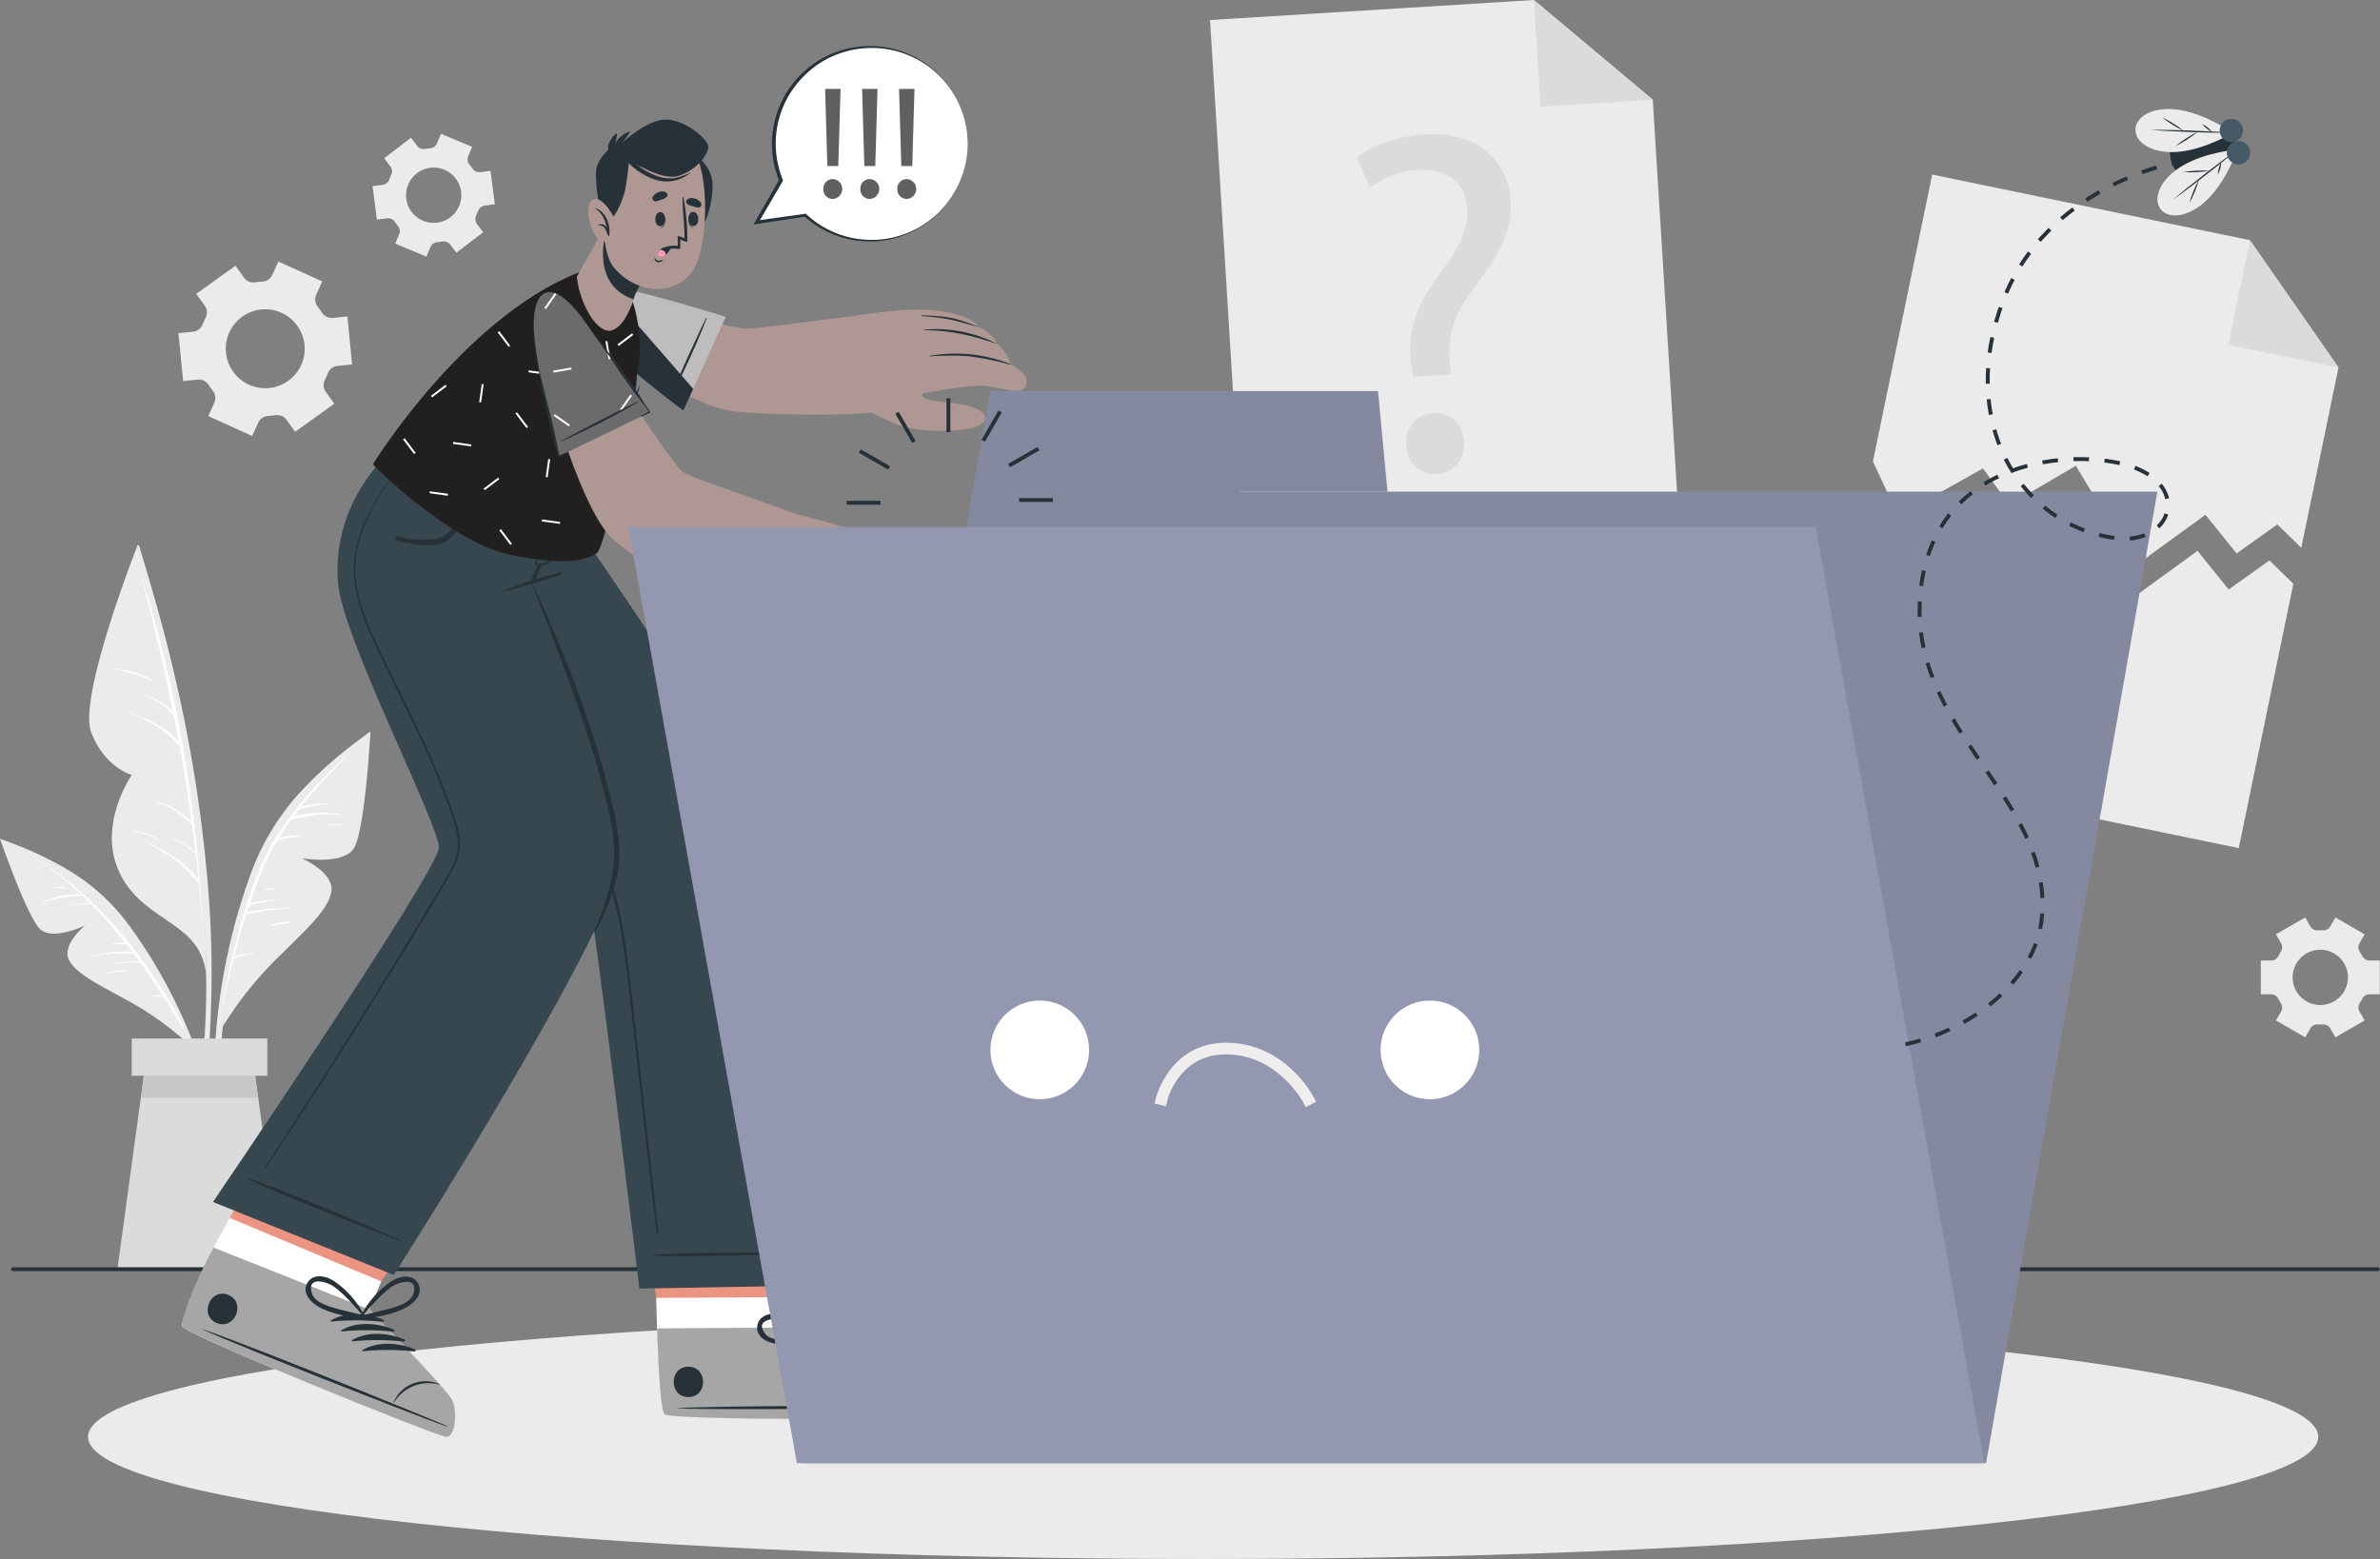 <svg width="612" height="401" viewBox="0 0 612 401" fill="none" xmlns="http://www.w3.org/2000/svg">
<rect x="0" y="0" width="612" height="401" fill="#808080" stroke="none"/>
<g clip-path="url(#clip0_101_2)">
<path d="M601.328 94.54L591.758 140.884L585.602 134.878L575.119 142.35L567.112 132.409L549.146 145.466L533.803 119.796L516.68 129.827L509.892 120.464L488.15 132.714L481.608 118.714L496.847 44.903L578.547 61.772L601.328 94.54Z" fill="#EBEBEB"/>
<path d="M578.551 61.766L601.33 94.533L572.994 88.683L578.551 61.766Z" fill="#DBDBDB"/>
<path d="M589.722 150.147L575.687 218.142L465.642 195.427L479.572 127.973L486.114 141.973L507.856 129.723L514.644 139.086L531.768 129.066L547.111 154.736L565.077 141.676L573.084 151.617L583.567 144.145L589.722 150.147Z" fill="#EBEBEB"/>
<path d="M432.213 142.179L320.063 149.119L311.154 5.153L394.425 0L425.002 25.645L432.213 142.179Z" fill="#EBEBEB"/>
<path d="M394.425 0L425.002 25.645L396.123 27.432L394.425 0Z" fill="#DBDBDB"/>
<path d="M363.336 96.866L362.902 93.619C361.771 86.888 363.614 79.361 369.463 71.485C374.735 64.521 377.597 59.453 377.281 53.81C376.923 47.41 372.671 43.373 364.761 43.69C360.241 43.926 355.899 45.53 352.311 48.29L348.858 40.556C352.829 37.314 359.866 34.907 366.513 34.535C380.937 33.727 387.958 42.267 388.492 51.799C388.969 60.329 384.548 66.741 378.928 74.228C373.775 81.059 372.077 86.69 372.811 93.066L373.119 96.32L363.336 96.866ZM361.56 114.58C361.3 109.94 364.253 106.503 368.643 106.257C373.033 106.011 376.226 109.104 376.485 113.745C376.731 118.134 374.037 121.682 369.396 121.945C365.006 122.185 361.806 118.966 361.56 114.577V114.58Z" fill="#DBDBDB"/>
<path d="M82.861 72.38L71.58 67.266L70.015 70.722C69.787 71.218 69.426 71.641 68.972 71.944C68.518 72.246 67.988 72.417 67.443 72.436C66.825 72.463 66.209 72.523 65.598 72.617C65.06 72.703 64.51 72.638 64.007 72.43C63.504 72.222 63.068 71.878 62.749 71.437L60.539 68.354L50.462 75.574L52.671 78.657C52.986 79.101 53.171 79.624 53.206 80.168C53.242 80.711 53.126 81.254 52.871 81.735C52.586 82.284 52.331 82.847 52.106 83.423C51.913 83.933 51.581 84.379 51.149 84.712C50.716 85.045 50.2 85.251 49.657 85.307L45.881 85.678L47.098 98.01L50.886 97.633C51.43 97.585 51.976 97.688 52.464 97.932C52.953 98.176 53.364 98.55 53.652 99.014C53.815 99.27 53.986 99.521 54.164 99.77C54.342 100.019 54.525 100.261 54.714 100.497C55.059 100.917 55.281 101.424 55.355 101.962C55.429 102.5 55.352 103.049 55.134 103.546L53.558 107.027L64.843 112.145L66.415 108.682C66.643 108.186 67.005 107.764 67.46 107.461C67.915 107.159 68.444 106.989 68.99 106.971C69.605 106.944 70.218 106.885 70.827 106.793C71.364 106.707 71.915 106.772 72.417 106.98C72.92 107.189 73.355 107.532 73.674 107.973L75.884 111.057L85.961 103.838L83.751 100.753C83.437 100.309 83.252 99.787 83.217 99.244C83.182 98.701 83.297 98.159 83.551 97.678C83.834 97.131 84.088 96.569 84.311 95.995C84.504 95.484 84.836 95.038 85.268 94.704C85.701 94.371 86.217 94.165 86.76 94.108L90.544 93.733L89.327 81.401L85.541 81.775C84.999 81.822 84.454 81.719 83.968 81.475C83.481 81.232 83.072 80.858 82.785 80.396C82.62 80.14 82.447 79.886 82.268 79.635C82.089 79.384 81.905 79.141 81.718 78.907C81.371 78.485 81.149 77.976 81.074 77.435C81 76.894 81.078 76.343 81.298 75.844L82.861 72.38ZM76.461 83.789C77.629 85.421 78.288 87.364 78.352 89.371C78.417 91.377 77.885 93.358 76.824 95.062C75.763 96.767 74.22 98.118 72.391 98.946C70.562 99.773 68.528 100.04 66.548 99.712C64.567 99.384 62.728 98.476 61.264 97.102C59.799 95.729 58.774 93.953 58.319 91.997C57.865 90.042 58 87.995 58.708 86.117C59.416 84.238 60.666 82.612 62.298 81.443C63.382 80.666 64.608 80.111 65.906 79.809C67.204 79.506 68.55 79.463 69.865 79.681C71.18 79.899 72.439 80.374 73.571 81.079C74.702 81.784 75.684 82.704 76.459 83.789H76.461Z" fill="#EBEBEB"/>
<path d="M592.764 235.979L585.245 240.318L586.574 242.618C586.764 242.95 586.857 243.328 586.845 243.71C586.832 244.093 586.713 244.464 586.501 244.782C586.264 245.145 586.048 245.521 585.852 245.907C585.681 246.248 585.42 246.535 585.096 246.737C584.772 246.938 584.398 247.046 584.017 247.048H581.36V255.733H584.017C584.398 255.735 584.772 255.843 585.096 256.044C585.42 256.246 585.681 256.533 585.852 256.874C586.048 257.261 586.264 257.636 586.501 257.999C586.713 258.317 586.832 258.689 586.845 259.071C586.857 259.453 586.764 259.831 586.574 260.163L585.245 262.463L592.764 266.802L594.095 264.49C594.29 264.161 594.572 263.892 594.91 263.713C595.248 263.535 595.629 263.454 596.011 263.479C596.223 263.49 596.436 263.496 596.65 263.495C596.863 263.495 597.077 263.495 597.288 263.479C597.668 263.454 598.047 263.535 598.384 263.712C598.721 263.889 599.002 264.157 599.196 264.484L600.535 266.802L608.054 262.463L606.724 260.155C606.535 259.823 606.441 259.444 606.455 259.062C606.468 258.68 606.588 258.309 606.8 257.991C607.036 257.63 607.252 257.256 607.448 256.872C607.619 256.531 607.88 256.244 608.204 256.043C608.528 255.842 608.901 255.734 609.282 255.732H611.94V247.047H609.28C608.899 247.045 608.526 246.937 608.202 246.736C607.879 246.535 607.617 246.249 607.446 245.908C607.25 245.524 607.034 245.15 606.798 244.789C606.586 244.471 606.466 244.1 606.453 243.717C606.44 243.335 606.533 242.956 606.722 242.624L608.052 240.316L600.533 235.977L599.201 238.286C599.007 238.614 598.726 238.882 598.388 239.06C598.051 239.237 597.671 239.318 597.291 239.293C597.079 239.282 596.864 239.277 596.648 239.277C596.432 239.277 596.221 239.282 596.009 239.293C595.627 239.318 595.246 239.237 594.908 239.059C594.569 238.881 594.287 238.612 594.092 238.283L592.764 235.979ZM596.65 244.279C598.056 244.28 599.431 244.698 600.6 245.48C601.769 246.262 602.68 247.373 603.217 248.672C603.755 249.972 603.895 251.402 603.62 252.781C603.345 254.16 602.667 255.427 601.672 256.421C600.677 257.415 599.409 258.091 598.03 258.365C596.65 258.639 595.221 258.497 593.922 257.959C592.623 257.42 591.513 256.508 590.732 255.338C589.951 254.168 589.534 252.793 589.535 251.387C589.535 250.453 589.719 249.528 590.076 248.665C590.434 247.802 590.958 247.019 591.619 246.359C592.28 245.698 593.064 245.175 593.928 244.818C594.791 244.462 595.716 244.279 596.65 244.28V244.279Z" fill="#EBEBEB"/>
<path d="M105.68 35.429L98.78 40.702L100.395 42.813C100.626 43.118 100.767 43.481 100.804 43.861C100.84 44.242 100.77 44.625 100.602 44.968C100.414 45.359 100.247 45.759 100.102 46.168C99.977 46.528 99.755 46.847 99.46 47.089C99.165 47.331 98.809 47.486 98.431 47.537L95.795 47.88L96.916 56.491L99.552 56.148C99.931 56.102 100.315 56.161 100.662 56.32C101.009 56.479 101.306 56.731 101.518 57.048C101.762 57.406 102.026 57.751 102.307 58.08C102.558 58.368 102.724 58.721 102.786 59.098C102.848 59.475 102.804 59.862 102.659 60.216L101.638 62.67L109.654 66.002L110.676 63.537C110.827 63.186 111.072 62.883 111.384 62.662C111.696 62.442 112.063 62.312 112.445 62.288C112.656 62.271 112.868 62.249 113.081 62.221C113.294 62.193 113.505 62.16 113.712 62.121C114.085 62.047 114.472 62.078 114.828 62.21C115.185 62.343 115.498 62.572 115.733 62.871L117.36 64.997L124.26 59.724L122.642 57.607C122.412 57.301 122.272 56.938 122.237 56.557C122.201 56.177 122.272 55.794 122.442 55.451C122.63 55.062 122.797 54.664 122.942 54.257C123.068 53.897 123.29 53.579 123.585 53.338C123.88 53.096 124.236 52.942 124.614 52.89L127.25 52.547L126.129 43.936L123.493 44.279C123.115 44.326 122.731 44.267 122.384 44.109C122.037 43.952 121.74 43.701 121.527 43.385C121.283 43.029 121.021 42.687 120.74 42.359C120.487 42.071 120.319 41.718 120.256 41.34C120.192 40.962 120.235 40.574 120.38 40.219L121.401 37.758L113.385 34.426L112.362 36.887C112.212 37.237 111.967 37.539 111.656 37.759C111.345 37.979 110.978 38.108 110.598 38.133C110.386 38.149 110.172 38.172 109.958 38.2C109.744 38.228 109.535 38.26 109.326 38.3C108.951 38.374 108.562 38.343 108.204 38.21C107.845 38.077 107.53 37.846 107.295 37.545L105.68 35.429ZM110.604 43.159C111.999 42.978 113.416 43.215 114.677 43.839C115.937 44.464 116.984 45.448 117.685 46.668C118.386 47.887 118.71 49.287 118.615 50.691C118.52 52.094 118.011 53.438 117.153 54.552C116.294 55.667 115.125 56.501 113.792 56.951C112.459 57.401 111.023 57.445 109.665 57.078C108.307 56.711 107.088 55.95 106.163 54.891C105.237 53.831 104.647 52.521 104.466 51.126C104.345 50.2 104.408 49.258 104.652 48.356C104.895 47.454 105.314 46.609 105.884 45.869C106.455 45.129 107.165 44.509 107.976 44.044C108.786 43.579 109.68 43.278 110.607 43.159H110.604Z" fill="#EBEBEB"/>
<path d="M54.199 261.049C54.58 251.37 54.446 241.678 53.799 232.014C52.369 212.083 49.326 192.3 44.699 172.861C42.163 161.914 39.04 151.152 35.785 140.402C35.685 140.078 35.169 140.169 35.259 140.508C45.323 178.403 53.58 217.508 53.011 256.908C52.852 267.933 51.576 278.761 50.529 289.716C50.501 290.009 50.983 290.126 51.05 289.825C53.134 280.446 53.809 270.623 54.199 261.049Z" fill="#EBEBEB"/>
<path d="M35.265 140.508C35.265 140.508 20.019 179.208 23.432 188.301C26.845 197.394 33.88 199.338 33.88 199.338C33.88 199.338 24.552 212.656 31.071 225.147C37.59 237.638 52.071 237.047 53.035 251.21C53.037 251.21 53.844 191.991 35.265 140.508Z" fill="#EBEBEB"/>
<path d="M51.38 226.758C51.398 226.692 51.393 226.621 51.365 226.558C49.362 200.137 44.403 174.023 36.58 148.707C36.557 148.632 36.434 148.657 36.455 148.734C39.475 160.054 42.142 171.435 44.455 182.878C42.408 180.937 39.905 179.542 37.178 178.82C37.168 178.816 37.156 178.817 37.146 178.822C37.136 178.826 37.129 178.835 37.125 178.845C37.121 178.855 37.122 178.867 37.127 178.877C37.131 178.887 37.14 178.894 37.15 178.898C40.017 179.952 42.593 181.673 44.664 183.919C45.11 186.161 45.543 188.405 45.964 190.652C42.557 186.845 37.831 184.952 33.104 183.159C33.092 183.158 33.08 183.161 33.069 183.167C33.059 183.173 33.051 183.183 33.047 183.195C33.042 183.206 33.042 183.219 33.046 183.23C33.05 183.242 33.057 183.252 33.067 183.259C37.991 185.264 42.895 187.847 46.232 192.09C47.395 198.512 48.416 204.956 49.294 211.421C46.831 208.841 43.673 207.032 40.202 206.211C40.096 206.185 40.037 206.342 40.145 206.373C43.727 207.405 46.93 209.457 49.365 212.279C49.382 212.296 49.401 212.31 49.422 212.322C49.727 214.596 50.015 216.873 50.284 219.152C48.378 217.54 46.227 216.243 43.912 215.309C43.85 215.283 43.812 215.38 43.878 215.409C46.237 216.432 48.397 217.862 50.26 219.633C50.286 219.658 50.314 219.655 50.341 219.665C50.595 221.833 50.848 224 51.067 226.172C47.633 222.022 43.176 218.84 38.136 216.939C38.036 216.901 37.985 217.053 38.081 217.095C43.058 219.287 47.431 222.652 50.825 226.901C50.861 226.95 50.911 226.986 50.969 227.004C51.027 227.022 51.089 227.021 51.146 227.001C51.475 230.331 51.765 233.667 52.015 237.008C52.015 237.053 52.094 237.058 52.091 237.008C51.896 233.593 51.659 230.177 51.38 226.758Z" fill="white"/>
<path d="M39.13 174.974C36.37 173.257 33.217 172.274 29.97 172.119C29.894 172.112 29.888 172.219 29.962 172.235C33.098 172.819 36.143 173.813 39.019 175.193C39.15 175.249 39.244 175.053 39.13 174.974Z" fill="white"/>
<path d="M40.98 215.945C38.858 214.733 36.524 213.935 34.104 213.594C34.02 213.58 34.013 213.709 34.095 213.724C36.462 214.197 38.751 214.999 40.895 216.109C40.992 216.155 41.07 215.999 40.98 215.945Z" fill="white"/>
<path d="M94.28 188.933C87.833 193.391 81.913 198.566 76.633 204.359C71.189 210.488 66.986 217.616 64.257 225.346C58.465 241.464 55.35 258.422 55.038 275.546C54.843 285.029 55.755 294.503 57.756 303.775C57.769 303.845 57.81 303.907 57.868 303.947C57.927 303.987 58 304.002 58.069 303.989C58.139 303.975 58.201 303.935 58.241 303.876C58.281 303.817 58.296 303.745 58.283 303.675C55.796 287.313 55.889 270.663 58.56 254.33C61.181 238.321 65.293 220.905 75.47 207.895C81.011 200.81 87.92 195.237 94.749 189.477C95.107 189.166 94.648 188.673 94.28 188.933Z" fill="#EBEBEB"/>
<path d="M57.28 264.015C60.95 258.078 65.263 252.564 70.143 247.573C77.77 239.948 84.194 234.528 85.185 229.485C86.176 224.442 77.545 220.728 77.545 220.728C77.545 220.728 88.1 222.623 90.988 218.194C93.876 213.765 95.27 188.109 95.27 188.109C95.27 188.109 76.07 201.818 67.122 221.035C58.174 240.252 57.28 264.015 57.28 264.015Z" fill="#EBEBEB"/>
<path d="M88.627 194.686C80.548 202.621 72.417 211.077 67.659 221.502C66.034 225.103 64.618 228.795 63.418 232.559C63.418 232.565 63.418 232.571 63.412 232.576C63.167 233.335 62.919 234.091 62.687 234.855C62.665 234.893 62.651 234.935 62.648 234.979C60.39 242.771 58.569 250.684 57.194 258.679C57.184 258.73 57.261 258.756 57.272 258.704C58.1 254.704 59.012 250.659 60.032 246.629C60.071 246.63 60.11 246.622 60.146 246.607C61.749 245.921 63.449 245.49 65.185 245.327C65.3 245.317 65.291 245.117 65.174 245.127C63.479 245.205 61.803 245.511 60.19 246.036C61.12 242.403 62.132 238.779 63.268 235.207C67 234.304 70.818 233.805 74.656 233.718C74.695 233.718 74.702 233.659 74.662 233.657C70.903 233.483 67.138 233.802 63.462 234.607C63.662 233.994 63.862 233.385 64.071 232.775C66.566 232.179 69.097 231.75 71.649 231.491C71.695 231.486 71.692 231.408 71.649 231.409C69.151 231.456 66.665 231.758 64.229 232.309C65.274 229.219 66.403 226.171 67.655 223.202C68.693 220.773 69.905 218.422 71.28 216.166C73.302 215.662 75.356 215.294 77.427 215.066C77.486 215.061 77.479 214.966 77.422 214.966C75.488 214.818 73.543 215.01 71.675 215.534C72.685 213.902 73.746 212.305 74.882 210.757C79.188 209.804 83.553 208.919 87.957 209.746C88.033 209.76 88.057 209.632 87.986 209.612C83.793 208.512 79.631 209.146 75.459 209.971C75.914 209.366 76.38 208.771 76.85 208.171C79.457 207.368 82.167 206.942 84.895 206.907C84.906 206.907 84.916 206.902 84.924 206.895C84.933 206.887 84.938 206.877 84.939 206.866C84.939 206.855 84.936 206.844 84.93 206.835C84.923 206.826 84.914 206.82 84.903 206.818C82.383 206.586 79.843 206.812 77.403 207.484C80.964 203.061 84.895 198.907 88.783 194.799C88.959 194.609 88.819 194.498 88.627 194.686Z" fill="white"/>
<path d="M88.412 212.174C87.148 211.991 85.868 211.946 84.594 212.041C84.562 212.048 84.534 212.066 84.514 212.092C84.494 212.118 84.484 212.15 84.486 212.183C84.487 212.216 84.5 212.247 84.523 212.271C84.545 212.294 84.576 212.309 84.608 212.313C85.872 212.35 87.135 212.256 88.4 212.325C88.419 212.325 88.437 212.318 88.451 212.305C88.465 212.292 88.474 212.274 88.475 212.255C88.477 212.236 88.471 212.217 88.46 212.202C88.448 212.187 88.431 212.177 88.412 212.174Z" fill="white"/>
<path d="M74.592 237.066C72.565 237.112 70.562 237.514 68.674 238.254C68.627 238.271 68.654 238.354 68.702 238.338C70.657 237.873 72.633 237.684 74.602 237.358C74.636 237.351 74.667 237.332 74.689 237.305C74.711 237.277 74.722 237.243 74.721 237.208C74.72 237.173 74.706 237.139 74.683 237.113C74.659 237.087 74.627 237.07 74.592 237.066Z" fill="white"/>
<path d="M70.45 228.466C69.607 228.457 68.766 228.533 67.938 228.693C67.92 228.697 67.904 228.707 67.893 228.721C67.882 228.735 67.877 228.753 67.878 228.771C67.879 228.79 67.886 228.807 67.899 228.82C67.911 228.833 67.928 228.841 67.946 228.843C68.787 228.888 69.63 228.848 70.463 228.725C70.494 228.719 70.522 228.702 70.541 228.677C70.56 228.652 70.57 228.621 70.569 228.59C70.567 228.558 70.554 228.529 70.532 228.506C70.511 228.483 70.481 228.469 70.45 228.466Z" fill="white"/>
<path d="M0.993 216.159C7.24 218.275 13.227 221.093 18.839 224.559C24.662 228.261 29.711 233.058 33.706 238.684C42.119 250.388 48.558 263.39 52.769 277.175C55.119 284.805 56.571 292.683 57.095 300.649C57.099 300.708 57.08 300.766 57.041 300.811C57.003 300.856 56.949 300.884 56.89 300.889C56.831 300.894 56.773 300.877 56.727 300.839C56.681 300.802 56.652 300.749 56.645 300.69C54.876 286.874 50.952 273.421 45.016 260.82C39.194 248.471 31.84 235.326 20.598 227.149C14.476 222.697 7.598 219.783 0.738 216.7C0.38 216.543 0.634 216.035 0.993 216.159Z" fill="#EBEBEB"/>
<path d="M48.289 268.366C43.947 264.411 39.181 260.947 34.08 258.037C26.145 253.629 19.694 250.728 17.726 246.876C15.758 243.024 21.885 238.023 21.885 238.023C21.885 238.023 13.785 241.996 10.42 239.079C7.055 236.162 0 215.722 0 215.722C0 215.722 18.708 222.378 30.39 235.862C42.072 249.346 48.289 268.366 48.289 268.366Z" fill="#EBEBEB"/>
<path d="M47.315 264.154C37.958 246.592 25.473 230.704 8.365 220.217C8.364 220.216 8.362 220.216 8.36 220.217C8.359 220.217 8.358 220.218 8.357 220.219C8.356 220.221 8.355 220.222 8.355 220.224C8.355 220.225 8.356 220.227 8.357 220.228C12.825 223.101 17.017 226.381 20.879 230.028C17.398 229.839 13.929 230.572 10.821 232.151C10.814 232.154 10.808 232.159 10.803 232.165C10.798 232.17 10.794 232.177 10.791 232.184C10.789 232.192 10.788 232.199 10.788 232.207C10.789 232.215 10.791 232.222 10.794 232.229C10.797 232.236 10.802 232.242 10.808 232.247C10.813 232.252 10.82 232.256 10.827 232.259C10.835 232.261 10.842 232.262 10.85 232.262C10.858 232.261 10.865 232.259 10.872 232.256C14.178 231.015 17.691 230.422 21.221 230.507C21.264 230.505 21.304 230.489 21.338 230.463C21.945 231.039 22.545 231.623 23.138 232.215C21.329 232.299 19.531 232.538 17.763 232.928C17.754 232.931 17.747 232.937 17.742 232.945C17.737 232.953 17.736 232.963 17.738 232.972C17.739 232.981 17.744 232.989 17.752 232.995C17.759 233 17.769 233.003 17.778 233.002C19.649 232.65 21.552 232.493 23.455 232.534C26.584 235.703 29.531 239.048 32.28 242.552C31.022 242.376 29.741 242.469 28.522 242.825C28.503 242.829 28.486 242.839 28.476 242.855C28.465 242.871 28.461 242.891 28.465 242.909C28.468 242.928 28.479 242.945 28.495 242.956C28.511 242.966 28.53 242.971 28.549 242.967C29.881 242.815 31.225 242.796 32.561 242.912C33.073 243.563 33.591 244.212 34.093 244.872C30.274 244.638 26.441 245.009 22.738 245.972C22.732 245.973 22.727 245.975 22.722 245.979C22.717 245.982 22.713 245.986 22.71 245.991C22.706 245.996 22.704 246.001 22.703 246.007C22.702 246.012 22.702 246.018 22.703 246.024C22.704 246.03 22.706 246.035 22.71 246.04C22.713 246.045 22.717 246.049 22.722 246.052C22.727 246.055 22.732 246.058 22.738 246.059C22.743 246.06 22.749 246.06 22.755 246.059C26.594 245.309 30.513 245.054 34.417 245.302C34.894 245.935 35.346 246.586 35.817 247.226C33.539 247.17 31.264 247.431 29.058 248C28.973 248.021 28.997 248.155 29.084 248.135C31.382 247.636 33.737 247.452 36.084 247.59C38.097 250.363 40.024 253.197 41.877 256.067C40.888 255.89 39.871 255.951 38.911 256.245C38.901 256.248 38.893 256.255 38.887 256.264C38.882 256.272 38.88 256.283 38.882 256.293C38.884 256.303 38.89 256.312 38.898 256.319C38.906 256.325 38.917 256.328 38.927 256.327C39.999 256.243 41.078 256.294 42.137 256.478C43.804 259.072 45.41 261.688 46.957 264.327C47.08 264.553 47.439 264.387 47.315 264.154Z" fill="white"/>
<path d="M32.76 249.586C30.922 249.461 29.078 249.686 27.325 250.251C27.275 250.267 27.287 250.342 27.34 250.332C29.126 250.031 30.93 249.846 32.74 249.778C32.762 249.774 32.782 249.764 32.797 249.748C32.812 249.732 32.821 249.711 32.823 249.69C32.826 249.668 32.821 249.646 32.809 249.627C32.798 249.608 32.781 249.594 32.76 249.586Z" fill="white"/>
<path d="M16.441 228.183C15.603 228.118 14.76 228.168 13.935 228.329C13.835 228.344 13.868 228.488 13.963 228.477C14.787 228.389 15.6 228.42 16.425 228.396C16.452 228.396 16.479 228.386 16.499 228.368C16.519 228.349 16.531 228.324 16.533 228.297C16.535 228.27 16.527 228.243 16.51 228.222C16.493 228.2 16.468 228.187 16.441 228.183Z" fill="white"/>
<path d="M72.419 326.446H30.19L36.211 282.338L37.75 271.029H64.859L66.398 282.338L72.419 326.446Z" fill="#DBDBDB"/>
<path d="M66.397 282.339H36.211L37.75 271.03H64.859L66.397 282.339Z" fill="#C7C7C7"/>
<path d="M68.735 267.107H33.873V276.685H68.735V267.107Z" fill="#DBDBDB"/>
<path d="M3.344 326.446H611.416" stroke="#263238" stroke-linecap="round" stroke-linejoin="round"/>
<path d="M309.38 400.981C467.743 400.981 596.122 386.914 596.122 369.561C596.122 352.208 467.743 338.141 309.38 338.141C151.017 338.141 22.638 352.208 22.638 369.561C22.638 386.914 151.017 400.981 309.38 400.981Z" fill="#EBEBEB"/>
<path d="M242.631 364.353C240.3 365.143 173.487 365.377 170.931 363.776C169.959 363.176 169.357 353.445 168.964 341.669C168.879 339.126 168.806 336.5 168.748 333.832L163.33 298.196L207.995 297.909L212.211 333.553L212.04 341.393C212.04 341.393 237.661 352.745 240.273 354.802C242.885 356.859 244.963 363.566 242.631 364.353Z" fill="#EB9481"/>
<path d="M242.631 364.353C240.3 365.143 173.487 365.377 170.931 363.776C169.751 363.037 169.107 348.83 168.748 333.832L212.211 333.553L212.04 341.393C212.04 341.393 237.661 352.745 240.273 354.802C242.885 356.859 244.963 363.566 242.631 364.353Z" fill="white"/>
<path d="M242.631 364.353C240.3 365.143 173.487 365.377 170.931 363.776C169.959 363.176 169.357 353.445 168.964 341.669L212.04 341.393C212.04 341.393 237.661 352.745 240.273 354.802C242.885 356.859 244.963 363.566 242.631 364.353Z" fill="#A6A6A6"/>
<path d="M241.664 361.684C230.464 361.449 185.264 361.555 174.173 362.173C174.083 362.173 174.083 362.24 174.173 362.244C185.273 362.72 230.467 362.244 241.664 361.868C241.901 361.86 241.9 361.689 241.664 361.684Z" fill="#263238"/>
<path d="M235.969 352.413C234.724 352.385 233.486 352.616 232.335 353.091C231.183 353.565 230.142 354.274 229.279 355.172C227.712 356.775 226.824 358.92 226.797 361.161C226.797 361.227 226.922 361.228 226.932 361.161C227.305 358.942 228.387 356.903 230.017 355.352C231.646 353.8 233.735 352.819 235.97 352.555C235.989 352.555 236.007 352.547 236.02 352.534C236.033 352.521 236.041 352.502 236.04 352.484C236.04 352.465 236.033 352.447 236.019 352.434C236.006 352.42 235.988 352.413 235.969 352.413Z" fill="#263238"/>
<path d="M216.39 342.492C211.907 342.445 206.715 344.046 203.943 347.722C203.835 347.864 204.043 348.015 204.172 347.946C208.085 345.878 212.209 344.236 216.472 343.046C216.539 343.028 216.596 342.986 216.634 342.928C216.672 342.871 216.687 342.801 216.677 342.733C216.667 342.664 216.632 342.602 216.579 342.558C216.526 342.514 216.459 342.49 216.39 342.492Z" fill="#263238"/>
<path d="M219.856 343.829C215.372 343.782 210.181 345.383 207.408 349.059C207.3 349.201 207.508 349.352 207.637 349.283C211.55 347.215 215.674 345.573 219.937 344.383C220.003 344.365 220.061 344.323 220.099 344.266C220.137 344.208 220.152 344.138 220.142 344.07C220.132 344.002 220.097 343.94 220.045 343.895C219.992 343.851 219.925 343.827 219.856 343.829Z" fill="#263238"/>
<path d="M223.321 345.166C218.838 345.119 213.646 346.72 210.873 350.396C210.766 350.538 210.973 350.689 211.103 350.62C215.016 348.552 219.14 346.91 223.403 345.72C223.47 345.702 223.527 345.66 223.565 345.602C223.603 345.545 223.618 345.475 223.608 345.407C223.598 345.338 223.563 345.276 223.51 345.232C223.457 345.187 223.39 345.164 223.321 345.166Z" fill="#263238"/>
<path d="M226.786 346.503C222.303 346.456 217.112 348.057 214.339 351.733C214.231 351.875 214.439 352.026 214.568 351.957C218.481 349.889 222.605 348.246 226.868 347.057C226.935 347.039 226.992 346.997 227.03 346.939C227.068 346.882 227.083 346.812 227.073 346.744C227.063 346.675 227.028 346.613 226.975 346.569C226.922 346.525 226.855 346.501 226.786 346.503Z" fill="#263238"/>
<path d="M176.989 351.525C171.959 351.558 172.001 359.374 177.039 359.342C182.077 359.31 182.027 351.493 176.989 351.525Z" fill="#263238"/>
<path d="M221.193 330.513C218.917 328.639 216.065 330.488 214.673 332.447C212.345 335.853 210.954 339.811 210.639 343.924C210.637 343.942 210.64 343.961 210.646 343.978C210.653 343.995 210.664 344.011 210.677 344.023C210.691 344.036 210.707 344.045 210.725 344.05C210.743 344.055 210.762 344.056 210.78 344.052C210.798 344.136 210.836 344.215 210.89 344.282C210.944 344.348 211.014 344.401 211.092 344.436C211.171 344.471 211.257 344.487 211.343 344.483C211.429 344.479 211.512 344.454 211.587 344.411C214.771 342.192 218.45 340.211 220.858 337.085C222.264 335.258 223.345 332.285 221.193 330.513ZM215.726 340.06C214.187 341.189 212.601 342.236 211.104 343.422C211.825 341.164 212.659 338.945 213.604 336.771C214.077 335.725 214.62 334.713 215.231 333.741C216.2 332.257 220.586 328.495 221.05 333.37C221.308 336.058 217.561 338.713 215.726 340.06Z" fill="#263238"/>
<path d="M199.508 345.625C203.408 346.211 207.435 345.085 211.268 344.477C211.352 344.456 211.429 344.416 211.494 344.36C211.559 344.304 211.61 344.233 211.643 344.153C211.675 344.073 211.688 343.987 211.681 343.901C211.674 343.815 211.646 343.732 211.601 343.659C211.617 343.649 211.63 343.636 211.639 343.62C211.649 343.604 211.654 343.586 211.656 343.568C211.657 343.549 211.654 343.531 211.647 343.514C211.639 343.497 211.628 343.482 211.614 343.47C208.535 340.724 204.789 338.835 200.75 337.994C198.388 337.548 195.05 338.194 194.71 341.121C194.388 343.89 197.228 345.283 199.508 345.625ZM196.792 343.083C193.746 339.248 199.515 338.918 201.243 339.316C202.356 339.593 203.45 339.946 204.515 340.372C206.704 341.283 208.845 342.303 210.931 343.43C209.031 343.613 207.161 343.958 205.268 344.211C203.013 344.513 198.472 345.198 196.792 343.083Z" fill="#263238"/>
<path d="M97.698 133.466C97.698 133.466 149.568 221.706 150.957 227.901C153.091 237.42 164.404 331.436 164.404 331.436L218.375 330.464C218.375 330.464 209.075 247.572 200.263 220.264C193.917 200.594 148.141 135.355 148.141 135.355L97.698 133.466Z" fill="#37474F"/>
<path d="M213.467 322.192C205.716 322.136 178.251 321.827 167.934 322.792C167.855 322.8 167.857 322.93 167.934 322.941C171.485 323.451 205.722 322.657 213.469 322.409C213.483 322.409 213.497 322.406 213.51 322.4C213.524 322.395 213.535 322.387 213.545 322.377C213.555 322.366 213.563 322.354 213.569 322.341C213.574 322.328 213.577 322.314 213.576 322.3C213.576 322.285 213.573 322.271 213.568 322.258C213.562 322.245 213.554 322.233 213.544 322.223C213.534 322.213 213.522 322.205 213.509 322.2C213.495 322.195 213.481 322.192 213.467 322.192Z" fill="#263238"/>
<path d="M106.552 141.566C109.952 146.897 113.537 152.117 117.012 157.402C120.487 162.687 123.954 167.984 127.372 173.308C134.205 183.948 140.878 194.685 147.393 205.519C150.556 210.509 153.262 215.773 155.479 221.249C157.509 226.744 159.033 232.413 160.032 238.185C161.089 243.978 161.786 249.826 162.444 255.672C163.144 261.897 163.839 268.123 164.529 274.349L168.795 312.565C168.97 314.128 169.137 315.691 169.295 317.255C169.318 317.484 168.908 317.53 168.879 317.3C167.291 304.642 165.972 291.946 164.529 279.271L162.38 260.341C161.712 254.474 161.08 248.6 160.167 242.763C159.327 237.012 158.057 231.332 156.367 225.771C154.498 220.007 151.996 214.469 148.906 209.257C142.651 198.471 136.033 187.868 129.411 177.292C122.733 166.626 115.999 155.992 109.011 145.51C108.149 144.216 107.279 142.93 106.385 141.656C106.315 141.558 106.486 141.466 106.552 141.566Z" fill="#263238"/>
<path d="M114.702 369.558C112.241 369.407 48.702 343.664 46.935 341.225C46.859 341.081 46.825 340.918 46.835 340.755C46.847 338.57 51.246 330.923 54.924 320.889C55.155 320.247 56.794 317.27 59.07 313.254C65.327 302.226 76.396 283.332 76.396 283.332L117.925 299.832L98.048 329.588L94.954 336.788C94.954 336.788 114.444 356.93 116.09 359.813C117.736 362.696 117.154 369.698 114.702 369.558Z" fill="#EB9481"/>
<path d="M114.702 369.558C112.241 369.407 48.702 343.664 46.935 341.225C46.859 341.081 46.825 340.918 46.835 340.755C46.847 338.57 51.246 330.923 54.924 320.889C55.155 320.247 56.794 317.27 59.07 313.254L98.048 329.589L94.954 336.789C94.954 336.789 114.444 356.931 116.09 359.814C117.736 362.697 117.154 369.698 114.702 369.558Z" fill="white"/>
<path d="M114.698 369.553C112.24 369.41 48.703 343.664 46.936 341.222C46.262 340.3 49.102 331.622 54.922 320.891L94.956 336.791C94.956 336.791 114.447 356.926 116.097 359.812C117.747 362.698 117.155 369.696 114.698 369.553Z" fill="#A6A6A6"/>
<path d="M114.802 366.716C104.508 362.296 62.569 345.438 52.057 341.851C51.972 341.822 51.949 341.879 52.031 341.916C62.139 346.521 104.213 363.038 114.731 366.887C114.956 366.966 115.019 366.809 114.802 366.716Z" fill="#263238"/>
<path d="M113.001 355.986C111.857 355.493 110.624 355.242 109.378 355.25C108.132 355.258 106.902 355.525 105.765 356.033C103.712 356.931 102.083 358.586 101.217 360.653C101.195 360.716 101.308 360.763 101.343 360.703C102.521 358.786 104.289 357.302 106.382 356.475C108.475 355.649 110.78 355.523 112.95 356.117C112.967 356.124 112.987 356.123 113.004 356.116C113.021 356.108 113.034 356.094 113.041 356.077C113.048 356.06 113.047 356.04 113.04 356.023C113.032 356.006 113.018 355.993 113.001 355.986Z" fill="#263238"/>
<path d="M98.574 339.444C94.436 337.719 89.023 337.255 85.074 339.623C84.921 339.714 85.053 339.93 85.202 339.916C89.605 339.466 94.043 339.49 98.441 339.985C98.508 339.991 98.575 339.972 98.629 339.933C98.684 339.894 98.723 339.837 98.739 339.771C98.755 339.706 98.747 339.637 98.717 339.577C98.686 339.517 98.636 339.47 98.574 339.444Z" fill="#263238"/>
<path d="M101.28 341.984C97.142 340.259 91.729 339.795 87.78 342.162C87.627 342.254 87.76 342.47 87.909 342.455C92.311 342.005 96.749 342.029 101.147 342.524C101.214 342.531 101.281 342.513 101.337 342.474C101.392 342.435 101.431 342.377 101.447 342.312C101.463 342.246 101.455 342.177 101.424 342.117C101.394 342.057 101.343 342.009 101.28 341.984Z" fill="#263238"/>
<path d="M103.996 344.523C99.857 342.798 94.444 342.334 90.496 344.701C90.343 344.793 90.476 345.009 90.625 344.995C95.027 344.545 99.466 344.568 103.863 345.064C103.93 345.07 103.997 345.051 104.051 345.012C104.106 344.973 104.145 344.915 104.161 344.85C104.177 344.785 104.169 344.716 104.139 344.656C104.109 344.596 104.058 344.549 103.996 344.523Z" fill="#263238"/>
<path d="M106.706 347.066C102.568 345.341 97.155 344.877 93.206 347.245C93.053 347.336 93.185 347.552 93.335 347.538C97.737 347.088 102.175 347.112 106.573 347.607C106.64 347.613 106.707 347.594 106.761 347.555C106.816 347.516 106.855 347.459 106.871 347.393C106.887 347.328 106.879 347.259 106.849 347.199C106.819 347.139 106.768 347.092 106.706 347.066Z" fill="#263238"/>
<path d="M58.661 333.037C53.987 331.18 51.094 338.437 55.775 340.301C60.456 342.165 63.344 334.897 58.661 333.037Z" fill="#263238"/>
<path d="M107.52 330.142C106.113 327.551 102.776 328.195 100.75 329.488C97.315 331.772 94.541 334.92 92.706 338.615C92.697 338.631 92.693 338.649 92.692 338.668C92.692 338.686 92.696 338.705 92.704 338.721C92.712 338.738 92.724 338.752 92.738 338.764C92.753 338.775 92.77 338.783 92.788 338.786C92.758 339.119 93.01 339.511 93.402 339.421C97.186 338.559 101.338 338.106 104.744 336.108C106.733 334.942 108.85 332.592 107.52 330.142ZM98.871 336.942C97.02 337.411 95.158 337.787 93.325 338.324C94.841 336.502 96.448 334.758 98.14 333.098C98.971 332.306 99.855 331.571 100.785 330.898C102.24 329.885 107.718 328.044 106.318 332.737C105.546 335.325 101.08 336.381 98.871 336.941V336.942Z" fill="#263238"/>
<path d="M81.749 336.015C85.149 338.023 89.3 338.489 93.081 339.363C93.473 339.454 93.726 339.063 93.697 338.729C93.715 338.726 93.732 338.718 93.747 338.707C93.762 338.696 93.774 338.681 93.782 338.664C93.79 338.648 93.794 338.63 93.794 338.611C93.793 338.593 93.789 338.574 93.78 338.558C91.957 334.858 89.192 331.702 85.763 329.408C83.742 328.108 80.406 327.454 78.992 330.04C77.654 332.487 79.764 334.843 81.749 336.015ZM80.186 332.64C78.8 327.94 84.272 329.801 85.724 330.818C86.652 331.493 87.534 332.23 88.362 333.024C90.049 334.689 91.651 336.438 93.162 338.265C91.331 337.722 89.47 337.341 87.621 336.865C85.416 336.299 80.949 335.23 80.186 332.64Z" fill="#263238"/>
<path d="M101.255 327.923L54.77 309.153C54.77 309.153 112.406 224.408 112.833 218.1C113.21 212.513 87.895 163.892 86.897 149.722C85.82 134.43 93.184 122.594 101.275 115.249L149.23 135.633C149.23 135.633 144.169 143.733 136.197 148.233C136.197 148.233 160.789 204.433 159.397 221.714C157.991 239.092 101.255 327.923 101.255 327.923Z" fill="#37474F"/>
<path d="M103.32 319.083C96.598 316.192 98.568 316.927 91.813 314.112C88.513 312.734 66.78 303.702 63.472 302.958C63.455 302.957 63.439 302.961 63.425 302.969C63.41 302.978 63.4 302.991 63.393 303.006C63.387 303.022 63.386 303.039 63.39 303.055C63.394 303.071 63.403 303.085 63.416 303.096C66.308 304.867 88.19 313.519 91.521 314.833C98.328 317.517 96.403 316.672 103.24 319.28C103.253 319.285 103.267 319.288 103.281 319.288C103.295 319.288 103.309 319.285 103.321 319.279C103.334 319.274 103.346 319.266 103.356 319.256C103.365 319.246 103.373 319.234 103.379 319.222C103.384 319.209 103.386 319.195 103.386 319.181C103.386 319.167 103.383 319.153 103.378 319.14C103.373 319.127 103.365 319.116 103.355 319.106C103.345 319.096 103.333 319.088 103.32 319.083Z" fill="#263238"/>
<path d="M144.091 147.209C139.099 148.37 134.214 149.955 129.491 151.945C129.454 151.96 129.424 151.988 129.408 152.024C129.391 152.06 129.389 152.101 129.402 152.138C129.415 152.176 129.442 152.207 129.477 152.225C129.512 152.243 129.553 152.247 129.591 152.236C134.491 150.805 139.478 149.468 144.291 147.777C144.366 147.75 144.428 147.695 144.463 147.623C144.497 147.551 144.502 147.468 144.475 147.393C144.449 147.318 144.393 147.256 144.321 147.221C144.249 147.187 144.166 147.182 144.091 147.209Z" fill="#263238"/>
<path d="M138.402 145.235C137.935 146.063 137.524 146.921 137.171 147.804C136.825 148.475 136.611 149.206 136.541 149.958C136.541 150.102 136.741 150.137 136.825 150.049C137.328 149.439 137.733 148.754 138.025 148.019C138.433 147.227 138.859 146.443 139.243 145.641C139.504 145.108 138.693 144.727 138.402 145.235Z" fill="#263238"/>
<path d="M138.98 140.727C139.274 139.989 139.57 139.252 139.88 138.521C140.201 137.764 140.58 137.021 140.836 136.239C140.877 136.116 141.071 136.198 141.022 136.322C140.73 137.061 140.538 137.849 140.303 138.609C140.068 139.369 139.818 140.131 139.566 140.889C139.096 142.3 138.521 143.701 137.915 145.062C138.702 145.103 139.488 144.967 140.215 144.662C140.947 144.197 141.514 143.515 141.839 142.711C142.261 141.885 142.65 141.041 143.086 140.223C143.61 139.336 144.055 138.405 144.416 137.44C144.456 137.316 144.647 137.399 144.603 137.523C143.952 139.575 143.096 141.556 142.048 143.436C141.606 144.169 141.248 144.936 140.435 145.219C139.545 145.467 138.613 145.529 137.698 145.402C137.586 145.433 137.441 145.361 137.48 145.225C137.904 143.701 138.405 142.2 138.98 140.727Z" fill="#263238"/>
<path d="M136.945 150.066C138.645 153.679 140.145 157.279 141.745 160.879C143.302 164.397 144.759 167.955 146.175 171.532C149.035 178.759 151.597 186.118 153.844 193.558C154.957 197.24 155.977 200.948 156.906 204.681C157.916 208.413 158.658 212.212 159.126 216.049C159.538 219.876 159.212 223.746 158.163 227.449C157.062 231.107 155.646 234.662 153.931 238.075C152.889 240.238 152.531 239.946 153.031 238.854C154.462 235.754 158.21 226.368 157.938 218.476C157.712 214.675 157.118 210.905 156.165 207.218C155.287 203.44 154.295 199.69 153.214 195.966C151.084 188.629 148.554 181.437 145.951 174.257C144.493 170.234 142.928 166.252 141.451 162.238C139.96 158.193 138.423 154.554 136.769 150.138C136.768 150.117 136.773 150.096 136.784 150.078C136.795 150.06 136.811 150.046 136.831 150.038C136.85 150.03 136.872 150.028 136.893 150.033C136.913 150.039 136.931 150.05 136.945 150.066Z" fill="#263238"/>
<path d="M101.65 138.133C102.483 137.825 103.638 138.333 104.487 138.478C106.655 138.845 108.862 138.919 111.049 138.697C112.142 138.668 113.214 138.385 114.178 137.87C115.759 136.719 117.112 135.282 118.166 133.634C119.435 131.956 120.481 130.12 121.277 128.173C121.32 128.056 121.488 128.136 121.452 128.252C121.102 129.366 120.842 130.49 120.397 131.58C119.964 132.602 119.45 133.588 118.862 134.529C117.897 136.418 116.474 138.034 114.722 139.229C112.793 140.329 110.308 140.264 108.157 140.14C106.913 140.068 105.676 139.903 104.457 139.646C103.577 139.461 102.097 139.32 101.535 138.546C101.51 138.513 101.494 138.474 101.486 138.434C101.479 138.393 101.481 138.351 101.492 138.311C101.503 138.272 101.523 138.235 101.55 138.204C101.578 138.173 101.612 138.149 101.65 138.133Z" fill="#263238"/>
<path d="M68.04 300.293C75.681 288.73 83.181 277.075 90.54 265.33C97.923 253.556 105.181 241.706 112.315 229.78C114.024 226.93 116 224.08 117.1 220.924C118.3 217.491 117.617 214.167 116.533 210.809C114.5 204.664 112.118 198.64 109.4 192.766C106.72 186.858 103.833 181.047 100.994 175.214C98.178 169.43 95.181 163.626 93.044 157.546C91.004 151.739 90.228 145.717 91.794 139.694C93.347 133.718 96.708 128.352 100.218 123.344C101.144 122.023 102.087 120.714 103.018 119.395C103.089 119.295 103.241 119.416 103.167 119.516C99.299 124.737 95.527 130.262 93.259 136.393C92.1 139.416 91.451 142.611 91.341 145.847C91.322 149.13 91.832 152.394 92.851 155.514C94.732 161.593 97.701 167.35 100.468 173.062C103.296 178.902 106.2 184.705 108.927 190.593C111.715 196.499 114.192 202.547 116.346 208.713C117.285 211.465 118.332 214.344 118.27 217.294C118.202 220.524 116.66 223.432 115.064 226.154C108.111 238.01 100.895 249.717 93.589 261.354C86.256 273.038 78.786 284.636 71.181 296.148C70.224 297.6 69.264 299.051 68.302 300.5C68.18 300.684 67.921 300.472 68.04 300.293Z" fill="#263238"/>
<path d="M151.893 81.734C156.221 91.234 178.086 104.327 188.327 105.734C195.694 106.746 218.066 107.094 225.738 105.923C234.723 104.55 227.858 80.292 222.545 80.913C207.945 82.62 195.55 84.52 191.652 84.52C186.894 84.52 161.14 76.254 158.037 75.091C150.443 72.246 149.438 76.346 151.893 81.734Z" fill="#AF9893"/>
<path d="M152.028 84.25C157.507 92.358 175.728 105.615 175.728 105.615L178.255 100.015L186.621 81.5C186.621 81.5 169.892 76.221 158.883 73.87C157.588 73.575 156.27 73.388 154.944 73.309C147.913 72.928 147.303 77.274 152.028 84.25Z" fill="#BDBDBD"/>
<path d="M152.028 84.25C157.507 92.358 175.728 105.615 175.728 105.615L178.255 100.015C171.462 92.13 160.976 80.179 154.944 73.309C147.913 72.928 147.303 77.274 152.028 84.25Z" fill="#263238"/>
<path d="M172.44 101.872C173.828 98.472 180.013 84.738 181.548 81.857C181.655 81.657 181.806 81.673 181.722 81.895C179.038 88.73 175.985 95.414 172.575 101.918C172.537 102 172.405 101.958 172.44 101.872Z" fill="#263238"/>
<path d="M219.867 81.18C228.753 80.014 239.744 78.022 249.051 81.973C250.096 82.385 250.973 83.137 251.539 84.108C255.739 85.808 256.202 88.299 256.202 88.299C259.633 91.079 259.754 93.699 259.754 93.699C259.754 93.699 264.667 95.745 263.923 98.919C263.1 102.482 256.361 98.911 251.455 99.214C240.214 99.907 224.428 104.037 221.206 104.559L219.867 81.18Z" fill="#AF9893"/>
<path d="M239.164 91.657C242.451 91.416 245.751 91.4 249.04 91.608C252.623 92.06 256.168 92.778 259.645 93.756C259.667 93.761 259.689 93.758 259.709 93.747C259.728 93.736 259.743 93.719 259.75 93.698C259.756 93.676 259.755 93.653 259.746 93.633C259.736 93.613 259.72 93.597 259.699 93.589C253.171 91.027 246.064 90.307 239.155 91.507C238.997 91.535 238.997 91.666 239.164 91.657Z" fill="#263238"/>
<path d="M237.759 84.933C240.99 84.977 246.667 85.092 256.168 88.402C256.199 88.412 256.227 88.363 256.195 88.347C250.501 85.47 244.118 84.234 237.762 84.779C237.559 84.793 237.545 84.93 237.759 84.933Z" fill="#263238"/>
<path d="M237.072 81.305C242.562 81.59 245.988 82.465 251.51 84.124C251.542 84.134 251.567 84.082 251.533 84.068C245.455 81.523 242.961 81.288 237.055 81.115C236.853 81.109 236.858 81.294 237.072 81.305Z" fill="#263238"/>
<path d="M237.962 100.902C236.534 101.573 236.876 102.327 239.608 102.959C242.371 103.606 253.692 103.778 253.292 107.732C252.892 111.686 236.882 111.193 232.413 109.791C227.944 108.389 221.206 104.555 221.206 104.555C224.342 104.026 231.825 102.018 237.962 100.902Z" fill="#AF9893"/>
<path d="M163.78 96.88C163.711 98.588 163.543 100.328 163.303 102.051C163.327 101.989 163.353 101.929 163.376 101.867C163.71 100.967 164.033 100.043 164.437 99.174C164.459 99.128 164.537 99.14 164.529 99.196C164.332 100.15 164.042 101.082 163.663 101.979C163.491 102.404 163.316 102.829 163.131 103.25C163.007 104.018 162.87 104.781 162.714 105.532C162.419 106.962 161.068 113.045 160.761 114.073C160.696 114.29 160.439 114.24 160.455 113.999C160.529 112.879 161.662 106.543 161.891 105.109C162.336 102.327 162.931 99.571 163.673 96.854C163.693 96.791 163.78 96.821 163.78 96.88Z" fill="#263238"/>
<path d="M153.358 142.341C150.69 143.716 147.25 145.847 131.752 142.795C130.783 142.595 129.809 142.36 128.832 142.07C114.298 137.704 96.865 120.612 95.882 119.407C95.882 119.407 118.966 81.976 148.497 70.207C152.147 68.753 158.19 71.557 161.535 75.048C162.735 76.295 165.322 85.478 164.327 92.921C163.332 100.364 156.044 140.979 153.358 142.341Z" fill="#21201E"/>
<path d="M151.295 92.583L150.646 97.245" stroke="white" stroke-width="0.5" stroke-miterlimit="10"/>
<path d="M141.229 118.073L140.58 122.735" stroke="white" stroke-width="0.5" stroke-miterlimit="10"/>
<path d="M124.116 98.809L123.467 103.471" stroke="white" stroke-width="0.5" stroke-miterlimit="10"/>
<path d="M157.89 116.78L157.241 121.442" stroke="white" stroke-width="0.5" stroke-miterlimit="10"/>
<path d="M135.916 95.502L140.578 96.151" stroke="white" stroke-width="0.5" stroke-miterlimit="10"/>
<path d="M116.496 113.919L121.158 114.568" stroke="white" stroke-width="0.5" stroke-miterlimit="10"/>
<path d="M139.343 133.85L144.005 134.499" stroke="white" stroke-width="0.5" stroke-miterlimit="10"/>
<path d="M110.509 126.61L115.171 127.259" stroke="white" stroke-width="0.5" stroke-miterlimit="10"/>
<path d="M151.149 74.668L155.811 75.317" stroke="white" stroke-width="0.5" stroke-miterlimit="10"/>
<path d="M145.505 81.047L141.749 83.885" stroke="white" stroke-width="0.5" stroke-miterlimit="10"/>
<path d="M114.71 99.173L110.954 102.011" stroke="white" stroke-width="0.5" stroke-miterlimit="10"/>
<path d="M153.155 107.36L149.4 110.198" stroke="white" stroke-width="0.5" stroke-miterlimit="10"/>
<path d="M128.258 123.038L124.502 125.876" stroke="white" stroke-width="0.5" stroke-miterlimit="10"/>
<path d="M162.697 85.935L158.941 88.773" stroke="white" stroke-width="0.5" stroke-miterlimit="10"/>
<path d="M162.175 104.109L159.337 100.353" stroke="white" stroke-width="0.5" stroke-miterlimit="10"/>
<path d="M106.682 116.623L103.844 112.867" stroke="white" stroke-width="0.5" stroke-miterlimit="10"/>
<path d="M155.43 131.521L152.592 127.765" stroke="white" stroke-width="0.5" stroke-miterlimit="10"/>
<path d="M131 89.069L128.162 85.313" stroke="white" stroke-width="0.5" stroke-miterlimit="10"/>
<path d="M131.431 139.998L128.593 136.242" stroke="white" stroke-width="0.5" stroke-miterlimit="10"/>
<path d="M135.585 109.955L132.747 106.199" stroke="white" stroke-width="0.5" stroke-miterlimit="10"/>
<path d="M156.107 85.014C152.344 84.314 148.796 76.525 148.351 71.285C148.322 70.926 150.112 68.073 152.124 64.504C153.336 62.332 154.635 59.887 155.659 57.569C155.866 57.092 157.1 58.682 157.1 58.682L159.779 60.731L168.634 67.522C166.524 70.053 164.732 72.833 163.298 75.8C163.161 76.123 163.054 76.458 162.978 76.8C162.964 76.846 162.953 76.9 162.93 76.967C162.426 78.898 159.744 85.688 156.107 85.014Z" fill="#AF9893"/>
<path d="M162.98 76.795C162.966 76.841 162.955 76.895 162.932 76.962C162.408 76.81 161.896 76.616 161.403 76.381C151.712 71.839 155.987 58.855 155.987 58.855L159.781 60.731L168.636 67.522C166.526 70.053 164.734 72.833 163.3 75.8C163.163 76.121 163.056 76.454 162.98 76.795Z" fill="#263238"/>
<path d="M178.798 39.848C178.798 39.848 183.225 42.659 183.254 47.658C183.283 52.657 181.292 57.547 180.83 57.722C180.368 57.897 178.798 39.848 178.798 39.848Z" fill="#263238"/>
<path d="M156.823 42.442C154.161 47.697 154.296 64.242 157.623 68.506C162.442 74.687 171.723 76.817 177.329 70.706C182.761 64.782 182.204 43.222 178.361 39.206C172.698 33.286 160.756 34.679 156.823 42.442Z" fill="#AF9893"/>
<path d="M170.942 55.698C170.932 55.655 170.855 55.753 170.857 55.798C170.919 56.925 170.8 58.226 169.789 58.624C169.757 58.636 169.762 58.693 169.8 58.687C171.04 58.484 171.18 56.755 170.942 55.698Z" fill="#263238"/>
<path d="M169.907 54.543C168.091 54.443 168.033 58.089 169.716 58.177C171.373 58.266 171.43 54.624 169.907 54.543Z" fill="#263238"/>
<path d="M177.112 55.656C177.121 55.613 177.199 55.711 177.197 55.756C177.144 56.883 177.272 58.183 178.286 58.574C178.318 58.586 178.313 58.642 178.276 58.636C177.034 58.442 176.88 56.715 177.112 55.656Z" fill="#263238"/>
<path d="M178.138 54.494C179.954 54.385 180.038 58.025 178.356 58.126C176.7 58.226 176.615 54.585 178.138 54.494Z" fill="#263238"/>
<path d="M168.767 51.772C169.248 51.639 169.721 51.481 170.185 51.298C170.707 51.201 171.183 50.934 171.538 50.539C171.626 50.393 171.662 50.222 171.643 50.053C171.623 49.884 171.548 49.727 171.429 49.605C171.158 49.399 170.837 49.27 170.5 49.23C170.162 49.19 169.82 49.24 169.508 49.377C168.834 49.556 168.251 49.979 167.873 50.565C167.794 50.703 167.758 50.861 167.767 51.02C167.777 51.179 167.832 51.332 167.927 51.46C168.022 51.588 168.151 51.685 168.301 51.741C168.45 51.796 168.612 51.807 168.767 51.772Z" fill="#263238"/>
<path d="M179.4 53.386C178.913 53.278 178.432 53.144 177.959 52.986C177.432 52.917 176.943 52.675 176.567 52.3C176.472 52.159 176.426 51.99 176.437 51.82C176.448 51.651 176.514 51.489 176.626 51.361C176.886 51.142 177.199 50.995 177.535 50.938C177.87 50.88 178.214 50.913 178.532 51.033C179.216 51.175 179.823 51.567 180.232 52.133C180.318 52.267 180.364 52.423 180.363 52.583C180.362 52.743 180.314 52.898 180.226 53.031C180.137 53.164 180.012 53.269 179.866 53.332C179.719 53.395 179.557 53.413 179.4 53.386Z" fill="#263238"/>
<path d="M168.374 66.383C168.64 66.652 168.904 67.02 169.312 67.06C169.732 67.059 170.147 66.969 170.529 66.796C170.537 66.793 170.546 66.792 170.554 66.795C170.562 66.797 170.569 66.801 170.574 66.808C170.58 66.814 170.583 66.823 170.583 66.831C170.584 66.84 170.582 66.848 170.577 66.855C170.412 67.074 170.191 67.244 169.938 67.348C169.684 67.452 169.407 67.485 169.136 67.444C168.907 67.38 168.702 67.251 168.547 67.071C168.392 66.891 168.294 66.669 168.265 66.433C168.249 66.366 168.335 66.344 168.374 66.383Z" fill="#263238"/>
<path d="M174.923 61.566C174.923 61.566 174.971 63.254 174.886 64.038C173.353 63.877 171.804 63.933 170.286 64.203C169.929 64.281 169.964 63.991 170.377 63.803C171.6 63.242 172.963 63.062 174.29 63.284C174.369 63.073 174.168 60.684 174.29 60.691C174.894 60.812 175.478 61.014 176.028 61.291C176.028 57.772 175.468 54.282 175.522 50.778C175.522 50.752 175.532 50.727 175.549 50.708C175.566 50.689 175.589 50.676 175.615 50.673C175.64 50.669 175.666 50.675 175.688 50.69C175.709 50.704 175.725 50.725 175.732 50.75C176.45 54.473 176.794 58.258 176.758 62.05C176.773 62.495 175.223 61.729 174.923 61.566Z" fill="#263238"/>
<path d="M172.674 63.434C172.271 64.48 171.533 65.362 170.574 65.943C169.062 66.555 168.543 65.187 170.087 63.977C170.883 63.561 171.778 63.373 172.674 63.434Z" fill="#263238"/>
<path d="M171.099 65.635C170.939 65.764 170.76 65.869 170.569 65.945C169.179 66.505 168.629 65.395 169.749 64.275C170.509 64.335 171.339 64.615 171.099 65.635Z" fill="#FF99BA"/>
<path d="M156.058 56.597C157.886 57.158 159.99 51.66 160.585 49.545C161.109 47.682 161.714 41.772 161.803 41.369C161.892 40.966 169.775 46.599 174.384 45.252C178.993 43.905 182.073 39.768 182.136 37.838C182.199 35.908 176.477 31.007 171.525 30.756C166.573 30.505 159.871 36.799 159.871 36.799C160.682 35.879 161.417 34.895 162.071 33.857C161.994 33.634 158.795 34.912 158.206 37.191C158.206 37.191 158.839 34.331 158.597 34.277C158.355 34.223 155.869 36.677 156.43 38.531C156.43 38.531 153.554 41.022 153.288 43.753C153.022 46.484 153.91 55.938 156.058 56.597Z" fill="#263238"/>
<path d="M177.659 44.289C176.294 45.024 174.826 45.549 173.305 45.847C171.608 45.992 169.902 45.718 168.336 45.047C166.753 44.429 165.281 43.558 163.978 42.468C162.825 41.519 161.803 40.374 160.572 39.529C160.264 39.317 159.907 39.761 160.097 40.044C162.153 42.939 165.085 45.097 168.46 46.2C170.027 46.713 171.701 46.81 173.316 46.48C174.932 46.151 176.435 45.407 177.676 44.322C177.692 44.312 177.68 44.278 177.659 44.289Z" fill="#263238"/>
<path d="M157.971 56.107C157.971 56.107 155.134 50.345 152.571 51.28C150.008 52.215 151.586 60.175 154.199 61.633C154.521 61.843 154.883 61.986 155.261 62.052C155.64 62.119 156.028 62.108 156.403 62.021C156.777 61.934 157.13 61.772 157.441 61.545C157.751 61.317 158.012 61.03 158.208 60.699L157.971 56.107Z" fill="#AF9893"/>
<path d="M153.08 53.55C153.071 53.549 153.062 53.55 153.054 53.555C153.046 53.56 153.041 53.567 153.037 53.575C153.034 53.584 153.034 53.593 153.037 53.602C153.04 53.61 153.046 53.617 153.054 53.622C154.876 54.708 155.622 56.668 156.054 58.646C155.971 58.434 155.843 58.243 155.679 58.085C155.515 57.927 155.318 57.807 155.103 57.733C154.888 57.658 154.659 57.631 154.433 57.654C154.206 57.676 153.987 57.748 153.791 57.863C153.735 57.891 153.771 57.978 153.828 57.975C154.187 57.919 154.554 57.975 154.879 58.136C155.204 58.297 155.471 58.556 155.643 58.875C155.928 59.41 156.155 59.975 156.319 60.559C156.383 60.747 156.711 60.702 156.676 60.492L156.667 60.444C157.096 57.972 155.704 54.209 153.08 53.55Z" fill="#263238"/>
<path d="M139.219 81.824C137.264 93.152 149.495 131.324 157.37 138.454C169.081 149.054 190.734 156.029 198.58 158.297C201.999 159.286 211.46 135.223 208.001 133.638C200.591 130.244 177.571 123.064 175.401 121.22C173.231 119.376 160.001 100.345 154.125 89.368C146.239 74.641 140.208 76.094 139.219 81.824Z" fill="#AF9893"/>
<path d="M202.18 131.521C202.18 131.521 212.391 134.121 218.988 136.139C222.669 137.263 228.807 139.754 231.133 141.817C234.612 144.903 247.193 160.03 243.591 163.16C240.331 165.992 231.172 151.623 231.172 151.623C231.172 151.623 241.696 165.305 237.142 167.995C232.588 170.685 224.4 153.073 224.4 153.073C224.4 153.073 234.9 167.373 229.763 169.403C225.883 170.938 217.568 155.403 217.568 155.403C217.568 155.403 226.505 167.757 222.583 169.503C218.249 171.436 209.674 157.58 209.674 157.58C198.956 160.35 192.719 157.28 188.543 154.575C187.527 153.925 202.18 131.521 202.18 131.521Z" fill="#AF9893"/>
<path d="M227.831 146.658C229.125 148.22 230.446 149.793 231.597 151.465C232.748 153.137 233.841 154.851 234.831 156.623C236.172 158.913 237.246 161.349 238.031 163.884C236.309 159.484 232.282 153.438 231.131 151.765C229.98 150.092 228.918 148.37 227.77 146.699C227.737 146.657 227.8 146.621 227.831 146.658Z" fill="#263238"/>
<path d="M221.717 150.704C223.935 152.463 228.589 159.004 230.383 163.395C230.459 163.579 230.36 163.564 230.251 163.395C228.845 161.228 223.168 152.825 221.665 150.737C221.642 150.705 221.687 150.68 221.717 150.704Z" fill="#263238"/>
<path d="M215.846 153.234C218.61 156.131 220.79 159.534 222.266 163.256C222.342 163.438 222.197 163.41 222.092 163.238C220.021 159.866 218.42 157.206 215.74 153.322C215.698 153.266 215.786 153.175 215.846 153.234Z" fill="#263238"/>
<path d="M150.349 82.657C141.218 69.743 135.762 74.531 137.593 88.548C139.305 101.657 143.9 117.274 143.9 117.274L166.942 106.114C166.942 106.114 156.192 90.922 150.349 82.657Z" fill="#6B6B6B"/>
<path d="M155.929 87.735L156.734 92.373" stroke="white" stroke-width="0.5" stroke-miterlimit="10"/>
<path d="M142.296 95.586L146.934 94.781" stroke="white" stroke-width="0.5" stroke-miterlimit="10"/>
<path d="M142.89 75.505L140.179 79.354" stroke="white" stroke-width="0.5" stroke-miterlimit="10"/>
<path d="M162.331 101.617L159.621 105.465" stroke="white" stroke-width="0.5" stroke-miterlimit="10"/>
<path d="M146.39 109.45L142.542 106.739" stroke="white" stroke-width="0.5" stroke-miterlimit="10"/>
<path d="M153.412 86.544C154.638 88.231 155.912 89.885 157.174 91.544C156.853 90.706 156.574 89.86 156.327 88.994C156.325 88.986 156.326 88.978 156.33 88.971C156.334 88.963 156.341 88.958 156.349 88.956C156.356 88.953 156.365 88.954 156.372 88.957C156.38 88.961 156.385 88.967 156.388 88.975C156.644 89.639 156.928 90.292 157.173 90.959C157.291 91.28 157.411 91.6 157.534 91.919L157.615 92.124C158.6 93.417 159.581 94.713 160.529 96.033C161.66 97.608 162.752 99.209 163.849 100.808C164.983 102.461 166.057 104.398 167.249 106.008C166.541 106.452 165.791 106.826 165.01 107.125C164.805 107.239 164.666 107.04 164.884 106.974C165.084 106.913 166.784 105.869 166.803 105.849C165.703 104.237 164.433 102.749 163.285 101.17C162.137 99.591 160.996 98.036 159.885 96.442C157.636 93.206 155.569 89.842 153.337 86.594C153.315 86.545 153.38 86.503 153.412 86.544Z" fill="#263238"/>
<path d="M138.16 97.821C138.51 98.503 138.887 99.178 139.197 99.879C139.325 100.169 139.451 100.46 139.58 100.749C139.054 98.253 138.537 95.755 138.028 93.256C138.022 93.226 138.066 93.211 138.074 93.241C139.13 97.288 140.196 101.331 141.174 105.397C142.239 109.269 143.107 113.193 143.774 117.153C144.474 116.85 145.198 116.605 145.938 116.422C145.199 116.906 144.4 117.292 143.562 117.572C142.353 113.548 141.352 109.465 140.562 105.339C140.312 104.219 140.079 103.096 139.84 101.974C139.581 101.298 139.265 100.646 138.958 99.99C138.632 99.295 138.37 98.567 138.086 97.855C138.072 97.813 138.139 97.781 138.16 97.821Z" fill="#263238"/>
<path d="M144.265 113.42C147.465 111.614 160.84 104.692 163.832 103.387C164.04 103.296 164.148 103.402 163.945 103.524C157.598 107.216 151.055 110.559 144.345 113.54C144.261 113.581 144.18 113.466 144.265 113.42Z" fill="#263238"/>
<path d="M510.697 376.317H206.018L250.074 126.466H554.752L510.697 376.317Z" fill="#9398B0"/>
<path d="M354.35 100.591H254.636L250.074 126.466H356.78L354.35 100.591Z" fill="#9398B0"/>
<g opacity="0.1">
<path d="M510.697 376.317H206.018L250.074 126.466H554.752L510.697 376.317Z" fill="black"/>
<path d="M354.35 100.591H254.636L250.074 126.466H356.78L354.35 100.591Z" fill="black"/>
</g>
<path d="M243.877 111.147V102.444" stroke="#263238" stroke-miterlimit="10"/>
<path d="M235.016 113.708L230.665 106.172" stroke="#263238" stroke-miterlimit="10"/>
<path d="M228.623 120.358L221.087 116.007" stroke="#263238" stroke-miterlimit="10"/>
<path d="M226.412 129.313H217.71" stroke="#263238" stroke-miterlimit="10"/>
<path d="M228.976 138.174L221.439 142.525" stroke="#263238" stroke-miterlimit="10"/>
<path d="M235.624 144.566L231.273 152.102" stroke="#263238" stroke-miterlimit="10"/>
<path d="M244.579 146.777V155.48" stroke="#263238" stroke-miterlimit="10"/>
<path d="M253.44 144.215L257.791 151.752" stroke="#263238" stroke-miterlimit="10"/>
<path d="M259.832 137.565L267.369 141.916" stroke="#263238" stroke-miterlimit="10"/>
<path d="M262.044 128.61H270.746" stroke="#263238" stroke-miterlimit="10"/>
<path d="M259.481 119.75L267.018 115.399" stroke="#263238" stroke-miterlimit="10"/>
<path d="M252.832 113.358L257.183 105.821" stroke="#263238" stroke-miterlimit="10"/>
<path d="M510.25 376.317H204.915L161.564 135.536H466.899L510.25 376.317Z" fill="#9398B0"/>
<path d="M267.369 282.728C274.378 282.728 280.06 277.046 280.06 270.037C280.06 263.028 274.378 257.346 267.369 257.346C260.36 257.346 254.678 263.028 254.678 270.037C254.678 277.046 260.36 282.728 267.369 282.728Z" fill="white"/>
<path d="M367.694 282.728C374.703 282.728 380.385 277.046 380.385 270.037C380.385 263.028 374.703 257.346 367.694 257.346C360.685 257.346 355.003 263.028 355.003 270.037C355.003 277.046 360.685 282.728 367.694 282.728Z" fill="white"/>
<path d="M335.76 284.754L335.06 283.425C334.996 283.305 328.44 271.186 315.248 271.186C303.217 271.186 300.284 282.597 300.165 283.086L299.809 284.54L296.899 283.84L297.249 282.385C297.283 282.243 300.824 268.193 315.249 268.193C330.286 268.193 337.421 281.474 337.717 282.039L338.417 283.367L335.76 284.754Z" fill="#EEEEEE"/>
<path d="M489.987 268.58C507.715 264.772 523.729 251.53 525.087 235.729C527.745 204.729 489.987 187.605 493.887 151.782C497.607 117.612 533.448 115.173 547.817 119.897C563.686 125.114 558.249 140.367 543.88 138.397C518.971 134.985 503.313 107.904 515.144 77.185C526.363 48.054 558.844 41.953 558.844 41.953" stroke="#263238" stroke-miterlimit="10" stroke-dasharray="4 4"/>
<path d="M574.699 36.43C572.147 28.53 555.067 31.366 558.399 41.692C561.731 52.018 577.251 44.334 574.699 36.43Z" fill="#263238"/>
<path d="M549.112 33.243C549.239 29.777 554.061 27.11 560.878 28.343C567.695 29.576 574.114 34.166 574.114 34.166C574.114 34.166 567.374 38.29 560.486 39.017C553.598 39.744 548.98 36.726 549.112 33.243Z" fill="#EBEBEB"/>
<path d="M574.114 34.166C570.575 34.191 567.041 34.072 563.506 33.966C559.974 33.814 556.44 33.675 552.912 33.389C556.452 33.363 559.986 33.483 563.52 33.589C567.053 33.737 570.586 33.878 574.114 34.166Z" fill="#263238"/>
<path d="M555.963 30.174C556.969 30.652 557.945 31.19 558.887 31.784C559.834 32.371 560.744 33.015 561.613 33.711C560.606 33.234 559.63 32.697 558.688 32.101C557.742 31.514 556.832 30.87 555.963 30.174Z" fill="#263238"/>
<path d="M565.229 33.836C564.322 34.572 563.374 35.256 562.39 35.885C561.411 36.521 560.396 37.1 559.35 37.62C561.169 36.152 563.14 34.883 565.229 33.836Z" fill="#263238"/>
<path d="M566.257 31.884C567.265 32.376 568.149 33.088 568.843 33.969C568.339 33.726 567.865 33.424 567.432 33.069C566.995 32.721 566.601 32.324 566.257 31.884Z" fill="#263238"/>
<path d="M555.607 53.816C557.737 56.553 563.207 55.896 568.018 50.911C572.829 45.926 575.35 38.448 575.35 38.448C575.35 38.448 567.472 39.048 561.459 42.484C555.446 45.92 553.466 51.066 555.607 53.816Z" fill="#EBEBEB"/>
<path d="M575.35 38.448C572.465 40.498 569.668 42.661 566.864 44.816C564.087 47.005 561.303 49.185 558.608 51.479C561.494 49.43 564.291 47.267 567.094 45.112C569.871 42.922 572.655 40.742 575.35 38.448Z" fill="#263238"/>
<path d="M562.959 52.298C563.495 51.322 563.973 50.315 564.39 49.283C564.814 48.253 565.176 47.199 565.474 46.126C564.937 47.101 564.459 48.108 564.043 49.141C563.619 50.171 563.257 51.225 562.959 52.298Z" fill="#263238"/>
<path d="M568.334 43.91C566 43.783 563.66 43.906 561.352 44.278C562.518 44.345 563.686 44.345 564.852 44.278C566.019 44.221 567.181 44.098 568.334 43.91Z" fill="#263238"/>
<path d="M570.31 44.891C570.577 44.4 570.785 43.879 570.929 43.339C571.081 42.801 571.168 42.247 571.188 41.688C570.92 42.179 570.712 42.7 570.568 43.24C570.417 43.778 570.331 44.332 570.31 44.891Z" fill="#263238"/>
<path d="M574.699 36.43C574.134 36.613 573.528 36.625 572.957 36.463C572.386 36.302 571.875 35.974 571.49 35.523C571.105 35.071 570.862 34.515 570.794 33.925C570.725 33.335 570.832 32.739 571.102 32.21C571.373 31.681 571.794 31.245 572.313 30.956C572.831 30.667 573.424 30.538 574.016 30.586C574.607 30.634 575.172 30.857 575.637 31.226C576.102 31.594 576.447 32.093 576.629 32.658C576.872 33.414 576.806 34.236 576.444 34.943C576.082 35.65 575.455 36.185 574.699 36.43Z" fill="#455A64"/>
<path d="M576.54 42.133C575.975 42.316 575.369 42.327 574.798 42.166C574.227 42.004 573.716 41.676 573.331 41.224C572.946 40.773 572.704 40.217 572.635 39.627C572.567 39.037 572.674 38.441 572.945 37.912C573.215 37.384 573.636 36.947 574.155 36.658C574.674 36.37 575.266 36.241 575.858 36.289C576.45 36.337 577.014 36.56 577.479 36.928C577.944 37.297 578.289 37.796 578.471 38.361C578.714 39.117 578.648 39.939 578.286 40.646C577.924 41.353 577.296 41.888 576.54 42.133Z" fill="#455A64"/>
<path d="M248.693 39.586C248.214 44.18 246.468 48.55 243.65 52.209C240.832 55.868 237.052 58.671 232.732 60.306C228.413 61.942 223.724 62.344 219.189 61.469C214.654 60.594 210.452 58.476 207.051 55.351L194.582 57.181L200.821 46.402C199.39 42.893 198.779 39.104 199.032 35.323C199.286 31.542 200.398 27.869 202.285 24.582C204.172 21.296 206.783 18.483 209.92 16.357C213.057 14.231 216.637 12.849 220.389 12.314C224.141 11.78 227.965 12.108 231.57 13.274C235.176 14.44 238.468 16.413 241.197 19.042C243.926 21.671 246.02 24.888 247.318 28.448C248.617 32.008 249.087 35.817 248.693 39.586Z" fill="white"/>
<path d="M248.693 39.586C248.211 44.18 246.471 48.553 243.663 52.221C242.29 54.071 240.641 55.699 238.774 57.049C236.937 58.441 234.912 59.568 232.761 60.396C230.61 61.239 228.351 61.777 226.051 61.996C224.9 62.099 223.742 62.121 222.588 62.062C221.431 62.034 220.277 61.914 219.139 61.703C214.543 60.859 210.273 58.75 206.808 55.615L207.103 55.706L194.646 57.618L193.746 57.757L194.204 56.957L200.404 46.157L200.375 46.584C198.912 43.011 198.29 39.15 198.556 35.298C198.822 31.446 199.97 27.707 201.91 24.369C203.851 21.045 206.52 18.203 209.716 16.057C212.908 13.943 216.537 12.58 220.332 12.069C224.126 11.558 227.986 11.913 231.624 13.107C235.228 14.329 238.513 16.343 241.236 19.001C243.955 21.645 246.039 24.871 247.33 28.436C248.622 32.002 249.088 35.814 248.693 39.586ZM248.693 39.586C249.092 35.832 248.623 32.037 247.324 28.494C246.024 24.95 243.928 21.751 241.198 19.145C238.467 16.539 235.174 14.595 231.573 13.463C227.973 12.33 224.16 12.039 220.429 12.613C216.732 13.165 213.211 14.557 210.135 16.68C207.089 18.819 204.545 21.594 202.678 24.814C200.84 28.045 199.759 31.651 199.514 35.36C199.283 39.065 199.882 42.775 201.269 46.218L201.359 46.441L201.24 46.641L194.964 57.399L194.518 56.742L206.999 54.994L207.171 54.97L207.294 55.085C210.624 58.203 214.757 60.332 219.229 61.232C220.343 61.459 221.474 61.596 222.61 61.643C223.746 61.724 224.885 61.724 226.021 61.643C228.297 61.466 230.538 60.973 232.678 60.177C234.831 59.4 236.856 58.308 238.689 56.937C240.557 55.607 242.21 53.998 243.589 52.166C246.416 48.523 248.182 44.169 248.693 39.586Z" fill="#263238"/>
<path d="M211.718 48.615C211.699 48.284 211.748 47.953 211.862 47.641C211.976 47.33 212.153 47.045 212.381 46.805C212.61 46.565 212.885 46.374 213.19 46.244C213.496 46.115 213.824 46.049 214.156 46.052C214.812 46.086 215.431 46.371 215.883 46.848C216.336 47.325 216.588 47.957 216.588 48.614C216.588 49.272 216.336 49.904 215.883 50.381C215.431 50.858 214.812 51.143 214.156 51.177C213.824 51.18 213.496 51.114 213.191 50.985C212.886 50.855 212.61 50.664 212.382 50.424C212.153 50.184 211.976 49.9 211.862 49.589C211.748 49.277 211.699 48.946 211.718 48.615ZM212.751 42.704L212.173 22.866H216.14L215.562 42.705L212.751 42.704Z" fill="#606060"/>
<path d="M221.225 48.615C221.206 48.284 221.255 47.952 221.369 47.641C221.483 47.33 221.66 47.045 221.889 46.805C222.118 46.565 222.393 46.374 222.698 46.244C223.004 46.115 223.332 46.049 223.664 46.052C224.32 46.086 224.939 46.371 225.391 46.848C225.844 47.325 226.096 47.957 226.096 48.614C226.096 49.272 225.844 49.904 225.391 50.381C224.939 50.858 224.32 51.143 223.664 51.177C223.332 51.18 223.004 51.114 222.698 50.985C222.393 50.856 222.118 50.665 221.889 50.425C221.66 50.185 221.483 49.9 221.369 49.589C221.255 49.277 221.206 48.946 221.225 48.615ZM222.258 42.704L221.68 22.866H225.648L225.069 42.705L222.258 42.704Z" fill="#606060"/>
<path d="M230.732 48.615C230.713 48.284 230.762 47.952 230.876 47.641C230.99 47.33 231.167 47.045 231.396 46.805C231.625 46.565 231.9 46.374 232.205 46.244C232.511 46.115 232.839 46.049 233.171 46.052C233.827 46.086 234.446 46.371 234.898 46.848C235.351 47.325 235.603 47.957 235.603 48.614C235.603 49.272 235.351 49.904 234.898 50.381C234.446 50.858 233.827 51.143 233.171 51.177C232.839 51.18 232.511 51.114 232.205 50.985C231.9 50.856 231.625 50.665 231.396 50.425C231.167 50.185 230.99 49.9 230.876 49.589C230.762 49.277 230.713 48.946 230.732 48.615ZM231.766 42.704L231.187 22.866H235.155L234.58 42.704H231.766Z" fill="#606060"/>
</g>
<defs>
<clipPath id="clip0_101_2">
<rect width="611.94" height="400.98" fill="white"/>
</clipPath>
</defs>
</svg>
